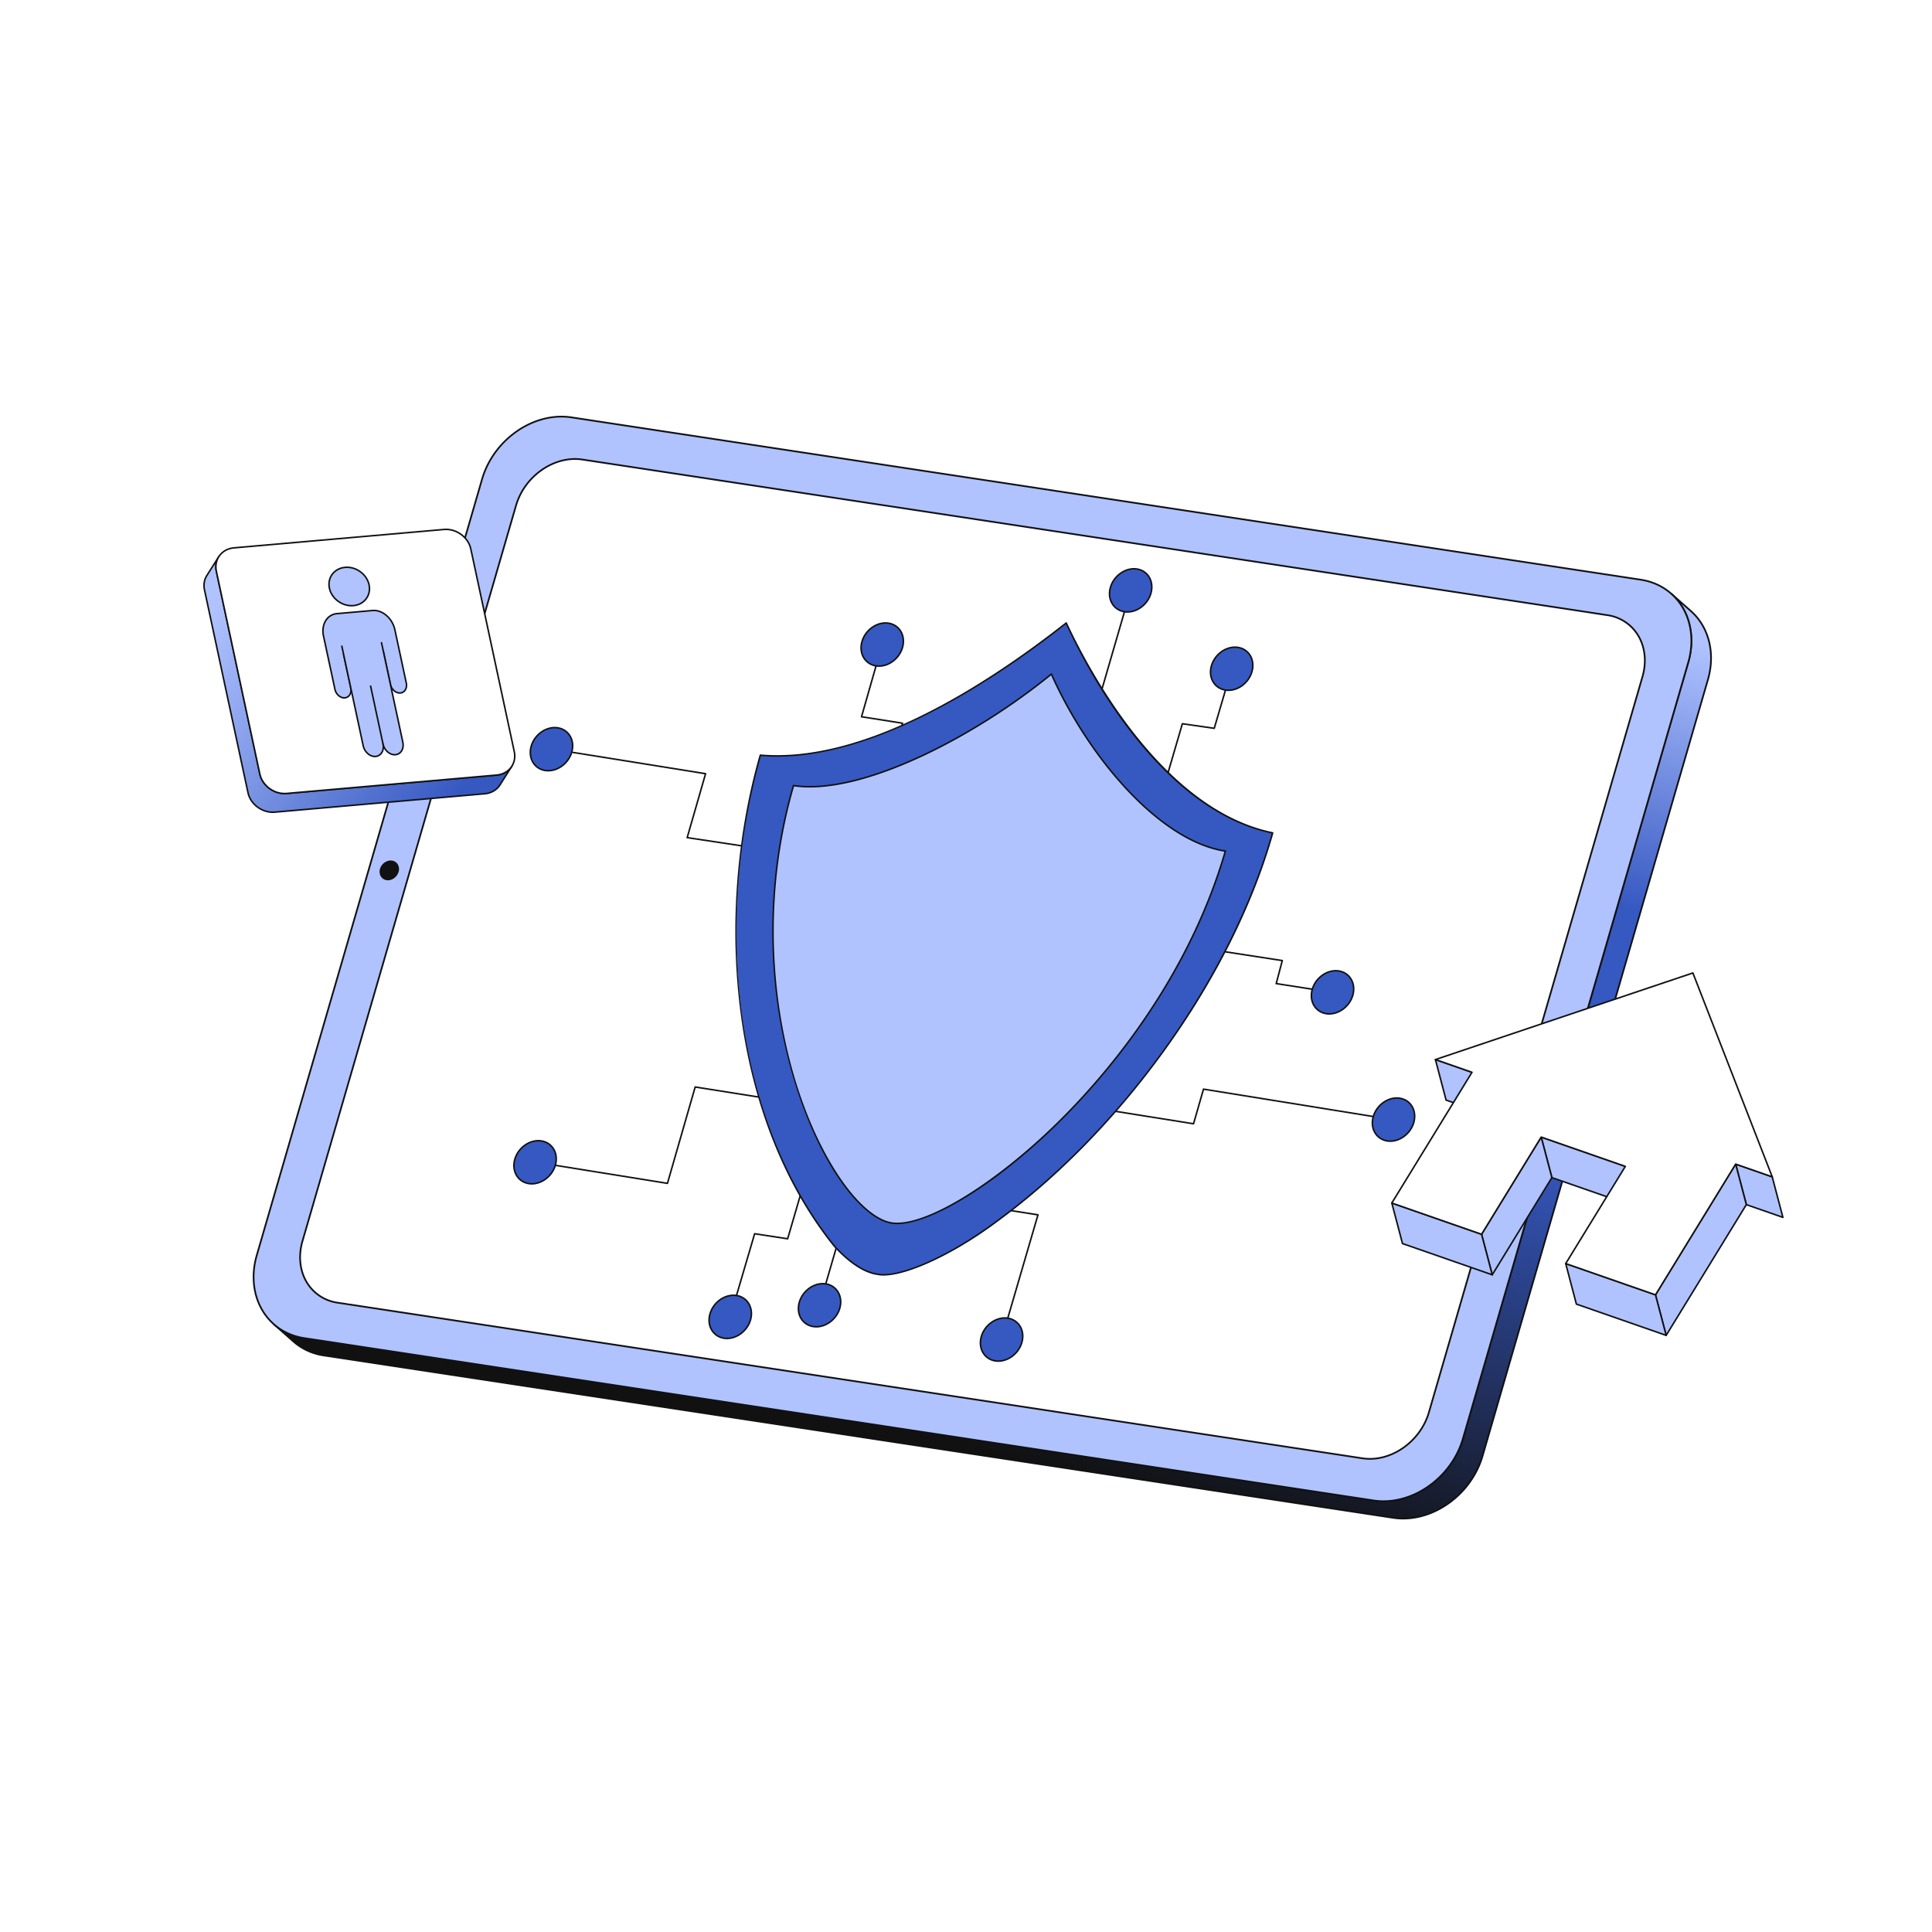 <svg xmlns="http://www.w3.org/2000/svg" viewBox="0 0 2500 2500" width="2500" height="2500"><path fill="#FFF" d="M0 0h2500v2500H0z"/><g transform="translate(327.0 538.0) rotate(0.0 944.5 714.0) scale(1.101 1.102)"><svg width="1714.991" height="1295.934" viewBox="0 0 1714.991 1295.934"><linearGradient id="a" gradientUnits="userSpaceOnUse" x1="730.151" x2="1037.889" y1="1178.13" y2="80.929"><stop offset="0" stop-color="#111"/><stop offset=".46" stop-color="#3658c1"/><stop offset=".716" stop-color="#3658c1"/><stop offset="1" stop-color="#b0c3ff"/></linearGradient><path d="m1690.226 229.26-23.1-20.381c20.647 18.214 29.355 48.673 20.044 80.717l-264.815 911.394c-13.616 46.862-60.627 79.421-105.066 72.68L60.461 1083.03a69.012 69.012 0 0 1-35.677-16.353l23.1 20.38a69 69 0 0 0 35.677 16.353l1256.829 190.64c44.439 6.741 91.45-25.818 105.067-72.68l264.813-911.393c9.311-32.044.603-62.504-20.044-80.717z" fill="url(#a)"/><path d="M1352.119 1295.928a79.1 79.1 0 0 1-11.878-.889L83.413 1104.4a70.408 70.408 0 0 1-36.189-16.592l-23.1-20.381a1 1 0 0 1 1.323-1.5 68.406 68.406 0 0 0 35.166 16.114l1256.828 190.641c43.856 6.65 90.494-25.633 103.957-71.971l264.812-911.394c8.884-30.572 1.317-61.107-19.745-79.688a1 1 0 1 1 1.322-1.5l23.1 20.38c21.65 19.1 29.445 50.421 20.343 81.746l-264.811 911.393c-12.519 43.103-53.241 74.278-94.3 74.28zM37.646 1076.69l10.9 9.617a68.419 68.419 0 0 0 35.166 16.115l1256.829 190.64c43.849 6.651 90.492-25.633 103.957-71.971L1709.31 309.7c8.883-30.573 1.317-61.108-19.746-79.688l-10.807-9.534c13.059 18.852 16.715 44.125 9.37 69.4l-264.812 911.394c-12.523 43.1-53.241 74.277-94.3 74.279a79.081 79.081 0 0 1-11.876-.889L60.311 1084.019a72.579 72.579 0 0 1-22.665-7.329z" fill="#111"/><path d="M1631.424 192.522c44.439 6.741 69.359 50.212 55.743 97.074l-264.811 911.394c-13.617 46.862-60.628 79.421-105.067 72.68L60.46 1083.03c-44.392-6.73-69.36-50.211-55.743-97.073L269.528 74.564C283.144 27.7 330.2-4.852 374.6 1.882z" fill="#b0c3ff"/><path d="M1329.015 1275.548a79.213 79.213 0 0 1-11.876-.889L60.31 1084.019c-20.506-3.111-37.768-14.159-48.6-31.111-12.01-18.787-14.91-43.291-7.953-67.23L268.568 74.285C282.3 27.019 329.937-5.9 374.745.893l1256.828 190.64c20.52 3.113 37.784 14.158 48.614 31.1 12.005 18.781 14.9 43.29 7.94 67.24l-264.812 911.393c-12.523 43.105-53.241 74.282-94.3 74.282zM362.842 2c-40.2 0-80.072 30.573-92.353 72.841L5.677 986.236c-6.795 23.385-3.983 47.294 7.715 65.595 10.52 16.459 27.29 27.187 47.218 30.21l1256.829 190.641c43.852 6.65 90.492-25.634 103.956-71.972l264.812-911.392c6.8-23.4 3.99-47.31-7.7-65.606-10.516-16.451-27.289-27.177-47.23-30.2L374.446 2.871A77.3 77.3 0 0 0 362.842 2z" fill="#111"/><path d="M1592 234.11 387.523 51.41c-33-5.006-67.94 19.167-78.061 54L58.454 969.3c-10.122 34.837 8.4 67.169 41.4 72.175l1204.479 182.7c33 5.006 67.955-19.215 78.077-54.051l251.008-863.885C1643.54 271.4 1625 239.115 1592 234.11z" fill="#fff"/><g fill="#111"><path d="M1313.036 1225.82a59.024 59.024 0 0 1-8.853-.662l-1204.478-182.7a51.46 51.46 0 0 1-36.273-23.22c-8.97-14.033-11.135-32.338-5.938-50.222L308.5 105.131c10.238-35.236 45.754-59.778 79.171-54.71l1204.48 182.7a51.491 51.491 0 0 1 36.3 23.226c8.958 14.015 11.119 32.3 5.928 50.165L1383.371 1170.4c-9.345 32.158-39.714 55.42-70.335 55.42zM378.786 51.756c-29.753 0-59.271 22.638-68.363 53.933L59.414 969.574c-5.035 17.33-2.957 35.039 5.7 48.587a49.49 49.49 0 0 0 34.888 22.32l1204.479 182.7c32.449 4.923 66.99-19 76.967-53.341l251.008-863.885c5.029-17.312 2.955-35-5.694-48.53a49.514 49.514 0 0 0-34.913-22.326L387.373 52.4a57.185 57.185 0 0 0-8.587-.644zM163.607 523.319c-5.509-.836-11.339 3.158-13.028 8.971s1.411 11.214 6.92 12.05c5.461.828 11.3-3.214 12.994-9.03s-1.425-11.163-6.886-11.991"/><path d="M158.929 545.447a10.616 10.616 0 0 1-1.58-.118 9.423 9.423 0 0 1-6.639-4.257 11.07 11.07 0 0 1-1.091-9.061c1.815-6.245 8.158-10.588 14.138-9.681a9.385 9.385 0 0 1 6.612 4.241 11.016 11.016 0 0 1 1.084 9.018c-1.662 5.721-7.069 9.858-12.524 9.858zm3.2-21.239c-4.607 0-9.18 3.51-10.589 8.361a9.076 9.076 0 0 0 .86 7.431 7.447 7.447 0 0 0 5.254 3.356c5 .758 10.331-2.974 11.884-8.32a9.021 9.021 0 0 0-.849-7.383 7.412 7.412 0 0 0-5.227-3.341 8.973 8.973 0 0 0-1.333-.104z"/></g></svg></g><g transform="translate(664.0 735.0) rotate(0.0 583.5 513.5) scale(1.001 1.001)"><svg width="1166.399" height="1026.262" viewBox="0 0 1166.399 1026.262"><g fill="#111"><path d="M496.427 227.862a1 1 0 0 1-.967-1.255l6.626-25.163-51.89-8.175a1.002 1.002 0 0 1-.806-1.263l18.787-65.779a1.006 1.006 0 0 1 1.236-.688 1 1 0 0 1 .687 1.236l-18.477 64.693 51.867 8.171a1 1 0 0 1 .811 1.243l-6.908 26.233a1 1 0 0 1-.966.745zM317.079 363.43c-.05 0-.1-.004-.151-.011l-92.094-13.913a1.002 1.002 0 0 1-.811-1.265l23.467-81.519-170.6-27.385a1.001 1.001 0 0 1 .317-1.975l171.714 27.563a1.004 1.004 0 0 1 .803 1.264l-23.464 81.509 90.967 13.742a1 1 0 0 1-.148 1.99zM199.458 796.475a.968.968 0 0 1-.16-.013l-144.942-23.32a1 1 0 0 1 .317-1.974l144.067 23.18 35.621-123.735a1 1 0 0 1 1.117-.711l106.742 16.914a1 1 0 1 1-.313 1.975l-105.869-16.775-35.622 123.737a.999.999 0 0 1-.96.724zm89.263 144.959a.999.999 0 0 1-.96-1.282l23.465-79.834a.998.998 0 0 1 1.11-.706l41.807 6.386 25.38-86.934a1 1 0 0 1 1.92.56l-25.625 87.774c-.14.481-.617.782-1.111.708l-41.809-6.387-23.219 78.996a1 1 0 0 1-.959.718zm115.39-15.026a1.003 1.003 0 0 1-.961-1.279l22.049-75.753a1 1 0 1 1 1.92.558l-22.049 75.753a.999.999 0 0 1-.959.721zm235.287 44.345a1 1 0 0 1-.96-1.28l38.735-132.509-56.568-8.855a1.001 1.001 0 0 1 .31-1.977l57.693 9.032a1.003 1.003 0 0 1 .805 1.268l-39.055 133.601a1 1 0 0 1-.959.72zm240.15-251.313a.965.965 0 0 1-.159-.013l-116.421-18.57a1 1 0 0 1 .315-1.975l115.547 18.431 12.646-43.927c.14-.487.623-.791 1.12-.711l219.489 35.42a1 1 0 0 1-.318 1.974l-218.614-35.278-12.646 43.925a1 1 0 0 1-.96.724zm153.533-173.927c-.052 0-.104-.004-.156-.012l-46.665-7.291a1.001 1.001 0 0 1-.812-1.244l7.583-28.67-89.522-13.777a1 1 0 0 1 .305-1.977l90.621 13.946a.999.999 0 0 1 .814 1.244l-7.584 28.673 45.569 7.119a1 1 0 0 1-.153 1.989zM840.677 285.825a1 1 0 0 1-.96-1.281l24.431-83.511a1 1 0 0 1 1.102-.709l40.36 5.791 14.279-48.609a1 1 0 1 1 1.919.564l-14.523 49.44c-.14.477-.615.775-1.102.708l-40.359-5.791-24.187 82.679a1.001 1.001 0 0 1-.959.719zm-86.098-105.58a1 1 0 0 1-.961-1.279l35.683-122.733a1 1 0 0 1 1.921.559l-35.683 122.733a1.001 1.001 0 0 1-.96.721z"/></g><path d="M714.987 71.046C607.77 155.401 451.121 253.567 319.558 241.961c-60.544 213.44-35.74 470.822 95.368 634.291 19.355 21.267 38.503 34.044 55.464 36.616 29.046 6.502 97.883-25.488 156.122-69.32 153.923-112.913 300.151-306.44 355.331-501.13-121.694-24.851-215.616-160.594-266.855-271.373" fill="#3658c1"/><path d="M478.745 914.694c-3.154 0-6.02-.277-8.574-.85-16.964-2.571-36.347-15.342-55.985-36.92-62.54-77.973-103.954-181.33-119.805-298.945-7.448-55.266-9.096-112.438-4.898-169.926 4.158-56.948 13.953-112.922 29.113-166.365a.99.99 0 0 1 1.05-.724c132.116 11.654 287.568-86.398 394.723-170.705a1 1 0 0 1 1.526.366c25.938 56.077 121.785 241.333 266.148 270.813a1.002 1.002 0 0 1 .761 1.252c-26.419 93.214-75.103 190.57-140.788 281.544-62.732 86.885-137.048 163-214.914 220.12-55.58 41.83-116.46 70.339-148.357 70.339zM320.294 243.028c-65.206 230.756-27.79 478.988 95.412 632.598 19.285 21.188 38.261 33.74 54.833 36.255 27.941 6.251 94.708-23.475 155.37-69.131 163.117-119.658 302.233-315.648 354.677-499.57-55.068-11.546-108.671-46.384-159.341-103.561-50.38-56.852-85.721-121.979-106.635-167.006-65.15 51.167-128.32 91.799-187.771 120.774-77.868 37.952-147.358 54.649-206.546 49.641z" fill="#111"/><path d="M695.788 137.123c-104.535 85.458-249.161 156.901-333.352 144.131-83.291 286.659 49.284 553.663 127.17 565.477 77.825 11.805 347.817-194.136 431.108-480.796-84.19-12.77-176.846-120.205-224.926-228.813" fill="#b0c3ff"/><path d="M496.377 848.21c-2.448 0-4.757-.162-6.921-.491-22.062-3.346-48.753-27.228-73.23-65.52-34.547-54.048-61.325-130.625-73.467-210.097-14.851-97.202-8.379-197.873 18.717-291.128.141-.48.62-.787 1.11-.709 86.676 13.134 232.914-62.449 332.569-143.918a.999.999 0 0 1 1.547.369c45.804 103.467 137.51 215.086 224.161 228.23a.999.999 0 0 1 .811 1.267C872.428 535.701 764.037 659.976 703.81 718.97c-41.929 41.069-85.228 75.229-125.216 98.788-33.677 19.84-62.452 30.45-82.216 30.45zM363.153 282.371c-56.808 196.479-13.476 392.004 54.757 498.75 24.167 37.808 50.353 61.36 71.845 64.621 41.035 6.214 130.464-47.692 212.655-128.199 59.959-58.73 167.76-182.298 217.025-350.795-86.69-13.992-178.029-124.848-224.03-228.023-99.642 81.164-245.182 156.22-332.252 143.646z" fill="#111"/><path d="M806.308 1.287c-14.461-2.193-29.724 8.411-34.159 23.676-4.095 14.095 2.539 27.277 15.045 30.876a24.24 24.24 0 0 0 3.068.672c1.039.158 2.082.246 3.124.274 13.473.368 26.919-9.782 31.019-23.895 4.435-15.265-3.637-29.409-18.098-31.603" fill="#3658c1"/><path d="M794.101 57.795a26.374 26.374 0 0 1-3.99-.294 25.269 25.269 0 0 1-3.194-.7c-5.957-1.714-10.876-5.632-13.853-11.03-3.38-6.13-4.047-13.619-1.877-21.085C775.75 8.982 791.575-1.955 806.457.3c6.859 1.041 12.631 4.734 16.252 10.4 4.013 6.278 4.981 14.468 2.656 22.471-4.116 14.163-17.468 24.626-31.265 24.626zm8.385-55.794c-12.774 0-25.46 9.758-29.378 23.241-2.021 6.953-1.414 13.9 1.708 19.562 2.718 4.93 7.212 8.508 12.653 10.074.973.279 1.963.496 2.942.645a24.51 24.51 0 0 0 3.001.263c13.167.367 26.088-9.604 30.032-23.174 2.165-7.449 1.283-15.044-2.42-20.836-3.307-5.173-8.586-8.547-14.867-9.5a24.461 24.461 0 0 0-3.671-.275z" fill="#111"/><path d="M936.876 102.624c-14.461-2.193-29.71 8.353-34.146 23.618-4.111 14.149 2.538 27.283 15.045 30.876.99.284 2.012.509 3.072.67a25.42 25.42 0 0 0 3.123.277c13.47.377 26.903-9.727 31.019-23.895 4.435-15.265-3.657-29.352-18.114-31.545" fill="#3658c1"/><path d="M924.704 159.075a26.48 26.48 0 0 1-4.007-.299 25.326 25.326 0 0 1-3.198-.697c-5.966-1.714-10.89-5.627-13.865-11.02-3.377-6.12-4.039-13.613-1.865-21.097 4.554-15.673 20.365-26.583 35.256-24.328 6.876 1.043 12.658 4.738 16.28 10.406 4 6.258 4.964 14.425 2.645 22.407-4.116 14.166-17.459 24.625-31.247 24.627zm8.342-55.738c-12.772 0-25.447 9.732-29.355 23.184-2.025 6.969-1.423 13.92 1.695 19.572 2.717 4.924 7.215 8.497 12.666 10.063a23.791 23.791 0 0 0 5.947.908c13.15.378 26.086-9.593 30.033-23.175 2.159-7.429 1.28-14.999-2.409-20.771-3.308-5.174-8.598-8.55-14.895-9.505a24.45 24.45 0 0 0-3.68-.275z" fill="#111"/><path d="M1067.223 520.894c-13.364-2.027-27.517 6.953-33.019 20.404a32.407 32.407 0 0 0-1.124 3.215 30.722 30.722 0 0 0-.771 3.328c-2.438 13.942 5.519 26.253 18.868 28.278 14.461 2.193 29.783-8.406 34.218-23.671 4.419-15.207-3.711-29.361-18.172-31.554" fill="#3658c1"/><path d="M1054.986 577.404c-1.322 0-2.644-.097-3.959-.297-6.363-.965-11.873-4.284-15.513-9.346-3.996-5.556-5.484-12.691-4.189-20.093.196-1.138.464-2.294.795-3.436.32-1.101.71-2.216 1.159-3.313 5.75-14.057 20.411-23.097 34.094-21.014 6.88 1.043 12.673 4.752 16.311 10.443 4.008 6.271 4.982 14.427 2.672 22.378-4.162 14.32-17.705 24.677-31.369 24.677zm8.405-55.797c-11.664 0-23.368 8.104-28.262 20.069a31.447 31.447 0 0 0-1.089 3.115 29.546 29.546 0 0 0-.746 3.219c-1.201 6.869.164 13.468 3.843 18.583 3.323 4.621 8.363 7.652 14.189 8.537 13.966 2.118 28.814-8.183 33.108-22.962 2.149-7.396 1.261-14.957-2.437-20.742-3.323-5.198-8.624-8.588-14.925-9.544a24.564 24.564 0 0 0-3.681-.275z" fill="#111"/><path d="M485.168 71.335c-14.461-2.193-29.711 8.356-34.147 23.621-4.11 14.146 2.538 27.283 15.045 30.876.99.284 2.012.509 3.072.67 1.039.158 2.082.246 3.123.277 13.471.374 26.903-9.727 31.019-23.895 4.435-15.265-3.656-29.355-18.114-31.548" fill="#3658c1"/><path d="M472.988 127.788a27.354 27.354 0 0 1-3.999-.298 25.38 25.38 0 0 1-3.199-.697c-5.965-1.713-10.889-5.627-13.864-11.019-3.377-6.122-4.04-13.614-1.866-21.097 4.554-15.674 20.365-26.591 35.257-24.332 6.875 1.043 12.656 4.739 16.279 10.406 4 6.259 4.964 14.427 2.645 22.41-4.116 14.165-17.463 24.626-31.254 24.626zm8.351-55.74c-12.772 0-25.449 9.734-29.357 23.187-2.025 6.969-1.422 13.92 1.696 19.573 2.717 4.924 7.214 8.498 12.665 10.063.956.274 1.947.49 2.947.643.958.145 1.969.234 3.002.265 13.188.394 26.084-9.597 30.029-23.174 2.159-7.43 1.281-15.002-2.409-20.775-3.308-5.175-8.597-8.551-14.894-9.506a24.446 24.446 0 0 0-3.679-.275z" fill="#111"/><path d="M288.72 940.434a25.162 25.162 0 0 0-2.723-.263c-13.612-.586-27.335 9.625-31.492 23.934-4.418 15.204 3.708 29.36 18.169 31.553 14.406 2.185 29.725-8.414 34.143-23.619 4.068-14.002-2.433-27.067-14.653-30.82a23.69 23.69 0 0 0-3.443-.786" fill="#3658c1"/><path d="M276.475 996.944c-1.319 0-2.638-.097-3.95-.296-6.879-1.043-12.67-4.752-16.308-10.442-4.008-6.271-4.982-14.428-2.672-22.379 4.263-14.668 18.231-25.264 32.496-24.654.941.039 1.894.131 2.83.273 1.225.187 2.432.462 3.588.819 12.891 3.96 19.478 17.74 15.319 32.055-4.152 14.29-17.667 24.624-31.303 24.624zm8.38-55.797c-12.984 0-25.487 9.808-29.39 23.238-2.149 7.396-1.261 14.958 2.437 20.743 3.322 5.197 8.622 8.587 14.922 9.543 13.935 2.111 28.748-8.164 33.032-22.91 3.846-13.235-2.167-25.954-13.987-29.585a22.846 22.846 0 0 0-3.299-.754 24.2 24.2 0 0 0-3.716-.275z" fill="#111"/><path d="M36.401 740.606c-14.461-2.193-29.763 8.349-34.198 23.614-4.418 15.204 3.708 29.36 18.169 31.553 13.213 2.004 27.194-6.745 32.828-19.942a32.027 32.027 0 0 0 2.004-6.527c2.706-14.135-5.299-26.65-18.802-28.698" fill="#3658c1"/><path d="M24.137 797.054c-1.31 0-2.617-.096-3.914-.293-6.879-1.043-12.67-4.751-16.307-10.441-4.009-6.271-4.982-14.428-2.672-22.38 4.555-15.673 20.394-26.588 35.308-24.322 6.453.979 12.014 4.354 15.659 9.508 3.997 5.651 5.409 12.885 3.976 20.367a33.36 33.36 0 0 1-.71 2.941 33.816 33.816 0 0 1-1.355 3.788c-5.304 12.425-17.714 20.831-29.983 20.832zm8.42-55.736c-12.794 0-25.485 9.729-29.393 23.181-2.15 7.397-1.262 14.959 2.437 20.744 3.322 5.197 8.622 8.586 14.922 9.542 12.577 1.901 26.234-6.41 31.758-19.347.499-1.172.928-2.37 1.274-3.563.265-.91.489-1.84.667-2.761 1.329-6.942.035-13.631-3.646-18.834-3.327-4.705-8.415-7.79-14.325-8.687a24.635 24.635 0 0 0-3.694-.276z" fill="#111"/><path d="M404.111 925.409a25.653 25.653 0 0 0-3.184-.276c-13.453-.338-26.865 9.803-30.96 23.898-4.434 15.262 3.654 29.352 18.114 31.545 14.406 2.185 29.708-8.357 34.143-23.619 4.1-14.111-2.602-27.313-15.098-30.891-.972-.278-1.977-.5-3.016-.658" fill="#3658c1"/><path d="M391.884 981.86a26.35 26.35 0 0 1-3.952-.296c-6.876-1.043-12.658-4.738-16.28-10.405-4-6.258-4.964-14.425-2.645-22.407 4.18-14.388 17.957-24.948 31.945-24.618a26.72 26.72 0 0 1 3.309.287c1.058.161 2.114.392 3.141.686 5.965 1.708 10.896 5.63 13.887 11.045 3.39 6.138 4.063 13.626 1.896 21.086-4.152 14.289-17.667 24.623-31.301 24.623zm8.381-55.735c-12.93 0-25.466 9.86-29.337 23.186-2.159 7.429-1.281 14.999 2.409 20.771 3.307 5.175 8.597 8.55 14.895 9.506 13.935 2.104 28.749-8.164 33.033-22.909 2.018-6.944 1.405-13.892-1.726-19.561-2.731-4.945-7.237-8.529-12.687-10.09a23.445 23.445 0 0 0-2.891-.631 24.812 24.812 0 0 0-3.695-.273z" fill="#111"/><path d="M57.541 206.581c-14.403-2.185-29.708 8.357-34.144 23.622-4.434 15.262 3.711 29.361 18.114 31.545 13.404 2.033 27.528-6.871 33.054-20.339a31.609 31.609 0 0 0 1.91-6.54c2.466-13.961-5.513-26.252-18.934-28.288" fill="#3658c1"/><path d="M45.34 263.034c-1.329 0-2.658-.098-3.978-.298-6.861-1.04-12.638-4.739-16.266-10.416-4.005-6.265-4.974-14.428-2.659-22.396 4.554-15.674 20.37-26.589 35.254-24.331 6.42.974 11.966 4.311 15.617 9.396 3.982 5.546 5.457 12.668 4.152 20.055a33.284 33.284 0 0 1-.788 3.375 32.948 32.948 0 0 1-1.183 3.373c-5.198 12.669-17.681 21.243-30.15 21.243zm8.374-55.739c-12.77 0-25.446 9.734-29.355 23.188-2.155 7.414-1.271 14.981 2.423 20.761 3.313 5.184 8.598 8.563 14.881 9.517 12.818 1.938 26.566-6.538 31.979-19.729a30.99 30.99 0 0 0 1.851-6.338c1.209-6.849-.143-13.434-3.808-18.538-3.334-4.644-8.41-7.692-14.292-8.585a24.563 24.563 0 0 0-3.678-.274z" fill="#111"/><path d="M1146.086 685.406c-13.401-2.033-27.491 6.93-33.013 20.405a32.204 32.204 0 0 0-1.147 3.271 30.863 30.863 0 0 0-.76 3.27c-2.459 13.916 5.458 26.244 18.874 28.279 14.461 2.193 29.725-8.414 34.144-23.622 4.434-15.262-3.637-29.409-18.098-31.603" fill="#3658c1"/><path d="M1133.841 741.915c-1.319 0-2.638-.097-3.951-.296-6.39-.969-11.914-4.295-15.553-9.364-3.986-5.552-5.462-12.683-4.156-20.076a31.9 31.9 0 0 1 .785-3.375 33.484 33.484 0 0 1 1.182-3.374c5.76-14.053 20.41-23.09 34.088-21.012 6.858 1.04 12.63 4.733 16.252 10.399 4.013 6.278 4.981 14.469 2.656 22.471-4.153 14.292-17.668 24.627-31.303 24.627zm8.42-55.795c-11.655 0-23.359 8.104-28.263 20.069a31.311 31.311 0 0 0-1.111 3.172 30.276 30.276 0 0 0-.736 3.165c-1.212 6.859.141 13.451 3.811 18.563 3.323 4.628 8.376 7.665 14.229 8.554 13.927 2.104 28.749-8.166 33.033-22.913 2.165-7.448 1.282-15.042-2.421-20.835-3.307-5.174-8.586-8.547-14.866-9.5a24.474 24.474 0 0 0-3.675-.274z" fill="#111"/><path d="M639.398 969.753a25.273 25.273 0 0 0-3.126-.277c-13.43-.354-26.916 9.785-31.016 23.896-4.435 15.265 3.695 29.418 18.098 31.603 14.461 2.193 29.782-8.402 34.217-23.668 4.095-14.095-2.588-27.284-15.103-30.885a24.43 24.43 0 0 0-3.069-.669" fill="#3658c1"/><path d="M627.162 1026.26c-1.322 0-2.645-.097-3.96-.297-6.845-1.038-12.611-4.735-16.239-10.41-4.017-6.285-4.99-14.472-2.669-22.461 4.186-14.404 17.958-24.96 32.003-24.616 1.095.03 2.188.127 3.25.289 1.077.162 2.152.396 3.195.696 5.977 1.719 10.913 5.65 13.901 11.068 3.38 6.13 4.05 13.608 1.886 21.057-4.161 14.319-17.704 24.674-31.368 24.674zm8.412-55.793c-12.945 0-25.485 9.853-29.359 23.184-2.16 7.435-1.273 15.025 2.434 20.825 3.313 5.182 8.587 8.56 14.854 9.511 13.966 2.115 28.813-8.181 33.107-22.959 2.015-6.934 1.405-13.871-1.717-19.532-2.729-4.949-7.24-8.541-12.702-10.112a23.46 23.46 0 0 0-2.942-.641 24.583 24.583 0 0 0-3.673-.275z" fill="#111"/></svg></g><g transform="translate(263.0 684.0) rotate(0.0 202.0 184.0) scale(1.001 1.002)"><svg width="403.686" height="367.289" viewBox="0 0 403.686 367.289"><linearGradient id="b" gradientUnits="userSpaceOnUse" x1="-21.052" x2="306.854" y1="152.499" y2="377.979"><stop offset="0" stop-color="#b0c3ff"/><stop offset="1" stop-color="#3658c1"/></linearGradient><path d="m379.3 318.287-271.508 23.754c-15.857 1.387-31.367-9.888-34.65-25.178L16.936 55.06c-1.489-6.935-.206-13.505 3.119-18.743L4.733 60.45C1.407 65.688.125 72.258 1.614 79.193l56.205 261.802c3.282 15.29 18.793 26.565 34.65 25.178l271.509-23.754c8.665-.758 15.64-5.141 19.649-11.455l15.322-24.133c-4.009 6.314-10.984 10.697-19.649 11.455z" fill="url(#b)"/><path d="M89.838 367.287c-15.339.002-29.804-11.213-32.996-26.082L.638 79.404C-.849 72.482.306 65.561 3.89 59.915l15.322-24.133a1 1 0 1 1 1.688 1.072c-3.301 5.199-4.361 11.59-2.986 17.997l56.205 261.802c3.176 14.793 18.241 25.743 33.585 24.392l271.509-23.754c8.015-.701 14.9-4.709 18.892-10.995a1 1 0 1 1 1.688 1.072l-15.32 24.134c-4.328 6.816-11.767 11.158-20.407 11.914L92.558 367.17c-.907.079-1.815.118-2.719.118zM15.679 45.078 5.578 60.987c-3.301 5.199-4.361 11.591-2.986 17.997l56.205 261.802c3.177 14.793 18.242 25.726 33.586 24.392l271.508-23.754c8.015-.701 14.901-4.708 18.893-10.994l10.086-15.888c-3.837 2.648-8.456 4.302-13.482 4.741l-.087-.996.087.996-271.509 23.754c-16.313 1.418-32.335-10.219-35.714-25.964L15.959 55.27c-.741-3.45-.825-6.901-.28-10.192z" fill="#111"/><path d="M311.208 1.116c15.857-1.387 31.376 9.877 34.658 25.167l56.205 261.802c3.282 15.29-6.915 28.814-22.771 30.202l-271.509 23.754c-15.857 1.387-31.367-9.888-34.65-25.178L16.936 55.06c-3.283-15.29 6.906-28.804 22.763-30.191z" fill="#fff"/><path d="M105.159 343.155c-15.34.002-29.804-11.213-32.996-26.082L15.959 55.27c-1.629-7.587-.125-15.018 4.235-20.922 4.467-6.05 11.364-9.77 19.419-10.475L311.121.119c16.312-1.437 32.343 10.215 35.723 25.953l56.205 261.803c1.629 7.586.123 15.019-4.239 20.927-4.47 6.054-11.367 9.775-19.423 10.48l-271.509 23.754c-.907.079-1.815.118-2.719.118zM311.208 1.116l.087.996L39.787 25.866c-7.476.654-13.862 4.088-17.984 9.67-4.015 5.437-5.396 12.296-3.889 19.314l56.205 261.802c3.176 14.793 18.241 25.743 33.585 24.392l271.509-23.754c7.476-.654 13.863-4.091 17.988-9.677 4.017-5.44 5.398-12.301 3.893-19.318L344.889 26.493C341.714 11.706 326.65.774 311.295 2.112l-.087-.996z" fill="#111"/><path d="M183.416 50.044c-14.162 1.239-23.261 13.307-20.329 26.962 2.929 13.645 16.779 23.705 30.94 22.466 14.151-1.238 23.249-13.306 20.32-26.951-2.932-13.655-16.781-23.716-30.931-22.477" fill="#b0c3ff"/><path d="M191.677 100.575c-13.746 0-26.709-10.043-29.567-23.358-1.462-6.807-.111-13.473 3.801-18.771 4.008-5.428 10.194-8.765 17.419-9.397 14.623-1.282 28.969 9.157 31.996 23.264 1.461 6.801.11 13.464-3.801 18.762-4.007 5.427-10.19 8.764-17.41 9.395-.813.072-1.627.106-2.438.106zm-8.174-49.534c-6.646.582-12.322 3.633-15.984 8.593-3.566 4.83-4.793 10.926-3.454 17.163 2.824 13.149 16.229 22.864 29.876 21.68 6.64-.581 12.313-3.632 15.975-8.591 3.566-4.829 4.793-10.921 3.455-17.154-2.824-13.154-16.212-22.877-29.867-21.691zm-.087-.996h.01z" fill="#111"/><path d="m218.878 105.788-4.61.403-36.913 3.229-4.61.403c-12.724 1.113-20.47 14.088-17.286 28.919l14.756 68.735c1.419 6.608 7.147 11.56 12.812 11.064 5.664-.496 9.105-6.25 7.686-12.858l-9.348-43.541 51.298-4.308 9.31 43.364c1.419 6.608 7.157 11.559 12.822 11.063s9.105-6.25 7.687-12.858l-14.756-68.735c-3.184-14.831-16.123-25.997-28.848-24.883" fill="#b0c3ff"/><path d="M182.257 219.576c-5.848 0-11.573-5.146-13.02-11.888l-14.757-68.734c-1.767-8.231-.313-16.293 3.986-22.116 3.445-4.666 8.485-7.511 14.19-8.01l46.134-4.036c13.194-1.169 26.625 10.36 29.912 25.67l14.756 68.734c.82 3.819.142 7.566-1.862 10.28-1.627 2.203-4.012 3.547-6.715 3.783-6.14.543-12.368-4.777-13.887-11.85l-9.125-42.504-49.29 4.14 9.109 42.43c.82 3.819.142 7.566-1.862 10.28-1.627 2.203-4.012 3.547-6.714 3.783a9.802 9.802 0 0 1-.856.037zm38.39-112.865c-.561 0-1.12.024-1.682.073l-46.134 4.036c-5.125.448-9.655 3.008-12.755 7.205-3.96 5.363-5.287 12.838-3.641 20.509l14.757 68.734c1.313 6.119 6.577 10.727 11.747 10.278 2.153-.188 3.979-1.219 5.278-2.979 1.664-2.252 2.216-5.413 1.517-8.672l-9.348-43.541a1 1 0 0 1 .894-1.206l51.299-4.309a1 1 0 0 1 1.062.786l9.31 43.364c1.314 6.12 6.588 10.735 11.758 10.277 2.154-.188 3.979-1.219 5.28-2.979 1.663-2.252 2.215-5.413 1.516-8.672l-14.756-68.734c-2.941-13.7-14.425-24.171-26.102-24.171zm-1.769-.923h.01z" fill="#111"/><path d="m179.164 151.891 27.591 128.519c1.772 8.253 8.945 14.439 16.025 13.819 7.081-.619 11.382-7.81 9.61-16.062 1.772 8.253 8.944 14.439 16.025 13.819s11.371-7.809 9.6-16.061L241.973 201.2l-11.549-53.794" fill="#b0c3ff"/><g fill="#111"><path d="M221.812 295.271c-7.199 0-14.251-6.343-16.034-14.651l-27.592-128.519a1 1 0 0 1 1.956-.42L207.734 280.2c1.667 7.763 8.384 13.618 14.961 13.033 2.728-.238 5.136-1.598 6.781-3.825 2.12-2.872 2.827-6.892 1.938-11.03a1 1 0 1 1 1.956-.42c1.666 7.762 8.356 13.612 14.96 13.033 2.723-.238 5.127-1.596 6.771-3.823 2.12-2.872 2.826-6.893 1.938-11.032l-27.591-128.52a1 1 0 0 1 1.956-.42l27.591 128.52c1.01 4.7.177 9.308-2.284 12.641-1.989 2.694-4.903 4.338-8.206 4.627-5.746.51-11.601-3.196-14.869-8.856-.332 2.411-1.194 4.634-2.549 6.469-1.991 2.696-4.909 4.341-8.217 4.63a12.03 12.03 0 0 1-1.056.046z"/><path d="M232.39 279.167c-.461 0-.876-.321-.977-.79l-16.043-74.726a1 1 0 0 1 1.956-.42l16.043 74.726a1 1 0 0 1-.979 1.21z"/></g></svg></g><g transform="translate(1800.0 1258.0) rotate(0.0 254.0 235.5) scale(1.001 1.001)"><svg width="507.566" height="470.489" viewBox="0 0 507.566 470.489"><path d="m104.645 129.416 13.799 52.396-47.283-16.464-13.799-52.396z" fill="#b0c3ff"/><path d="M118.443 182.811a1.01 1.01 0 0 1-.329-.056l-47.282-16.464a.998.998 0 0 1-.638-.689l-13.799-52.396a1 1 0 0 1 1.296-1.199l47.283 16.464a.998.998 0 0 1 .638.689l13.798 52.396a1 1 0 0 1-.967 1.255zm-46.451-18.233 45.006 15.671-13.185-50.063-45.006-15.671z" fill="#111"/><path d="m302.864 251.023 13.798 52.396-108.774-37.875-13.799-52.396z" fill="#b0c3ff"/><path d="M316.662 304.419a1.01 1.01 0 0 1-.329-.056l-108.774-37.875a1.002 1.002 0 0 1-.638-.689l-13.799-52.396a1 1 0 0 1 1.296-1.199l108.774 37.875c.313.109.553.368.638.689l13.799 52.396a1 1 0 0 1-.967 1.255zm-107.943-39.645 106.498 37.082-13.185-50.064-106.498-37.082z" fill="#111"/><path d="m194.089 213.148 13.799 52.396-77.069 125.663-13.799-52.396z" fill="#b0c3ff"/><path d="M130.818 392.207a1 1 0 0 1-.967-.745l-13.798-52.396a1.003 1.003 0 0 1 .114-.777l77.068-125.664a1 1 0 0 1 1.819.267l13.799 52.396c.069.264.028.545-.114.777L131.67 391.728a1 1 0 0 1-.853.478zm-12.722-53.237 13.093 49.72 75.622-123.304-13.094-49.721z" fill="#111"/><path d="m117.02 338.811 13.799 52.396-116.02-40.398L1 298.413z" fill="#b0c3ff"/><path d="M130.818 392.207a1.01 1.01 0 0 1-.329-.056l-116.02-40.398a.998.998 0 0 1-.638-.689L.033 298.668a1 1 0 0 1 1.296-1.199l116.021 40.398a1 1 0 0 1 .638.689l13.798 52.396a1 1 0 0 1-.967 1.255zM15.63 350.039l113.743 39.605-13.184-50.063L2.445 299.976l13.185 50.063z" fill="#111"/><path d="m492.767 264.56 13.799 52.396-47.283-16.464-13.798-52.396z" fill="#b0c3ff"/><path d="M506.565 317.956a1.01 1.01 0 0 1-.329-.056l-47.282-16.464a1 1 0 0 1-.638-.689l-13.799-52.396a1 1 0 0 1 1.296-1.199l47.282 16.464a1 1 0 0 1 .638.689l13.799 52.396a1 1 0 0 1-.967 1.255zm-46.451-18.233 45.006 15.671-13.185-50.064-45.006-15.671z" fill="#111"/><path d="m445.485 248.096 13.798 52.396-103.645 168.997-13.799-52.396z" fill="#b0c3ff"/><path d="M355.638 470.489a1 1 0 0 1-.967-.745l-13.798-52.396a1.003 1.003 0 0 1 .114-.777l103.645-168.997a1 1 0 0 1 1.819.267l13.799 52.396c.069.264.028.545-.114.777L356.49 470.011a1 1 0 0 1-.853.478zm-12.722-53.238 13.093 49.721 102.198-166.638-13.094-49.721z" fill="#111"/><path d="m341.839 417.093 13.799 52.396-116.045-40.407-13.798-52.396z" fill="#b0c3ff"/><path d="M355.638 470.489a1.01 1.01 0 0 1-.329-.056l-116.045-40.407a1 1 0 0 1-.638-.689l-13.798-52.396a1 1 0 0 1 1.296-1.199l116.045 40.406c.313.109.553.368.638.689l13.798 52.396a1 1 0 0 1-.967 1.255zm-115.214-42.177 113.769 39.614-13.184-50.064-113.769-39.613z" fill="#111"/><path d="m390.2 1 102.567 263.56-47.282-16.464-103.646 168.997-116.044-40.407 77.069-125.663-108.775-37.875-77.069 125.663L1 298.413l103.645-168.997-47.283-16.464z" fill="#fff"/><path d="M341.84 418.093a.994.994 0 0 1-.329-.056l-116.045-40.406a1 1 0 0 1-.523-1.466l76.419-124.605-106.841-37.202-76.647 124.978a.998.998 0 0 1-1.182.422L.671 299.357a1.001 1.001 0 0 1-.524-1.466l102.996-167.938-46.11-16.056a.998.998 0 0 1 .01-1.892L389.882.052a1 1 0 0 1 1.25.586l102.566 263.56a1 1 0 0 1-1.261 1.307l-46.521-16.199-103.224 168.311a1 1 0 0 1-.853.478zm-114.543-41.942 114.111 39.733 103.224-168.311a.999.999 0 0 1 1.182-.422l45.235 15.751L389.614 2.252 60.45 112.969l44.524 15.503a.999.999 0 0 1 .524 1.466L2.502 297.877l114.087 39.726 76.647-124.978a.998.998 0 0 1 1.182-.422l108.774 37.875a1 1 0 0 1 .523 1.466l-76.419 124.605z" fill="#111"/></svg></g></svg>